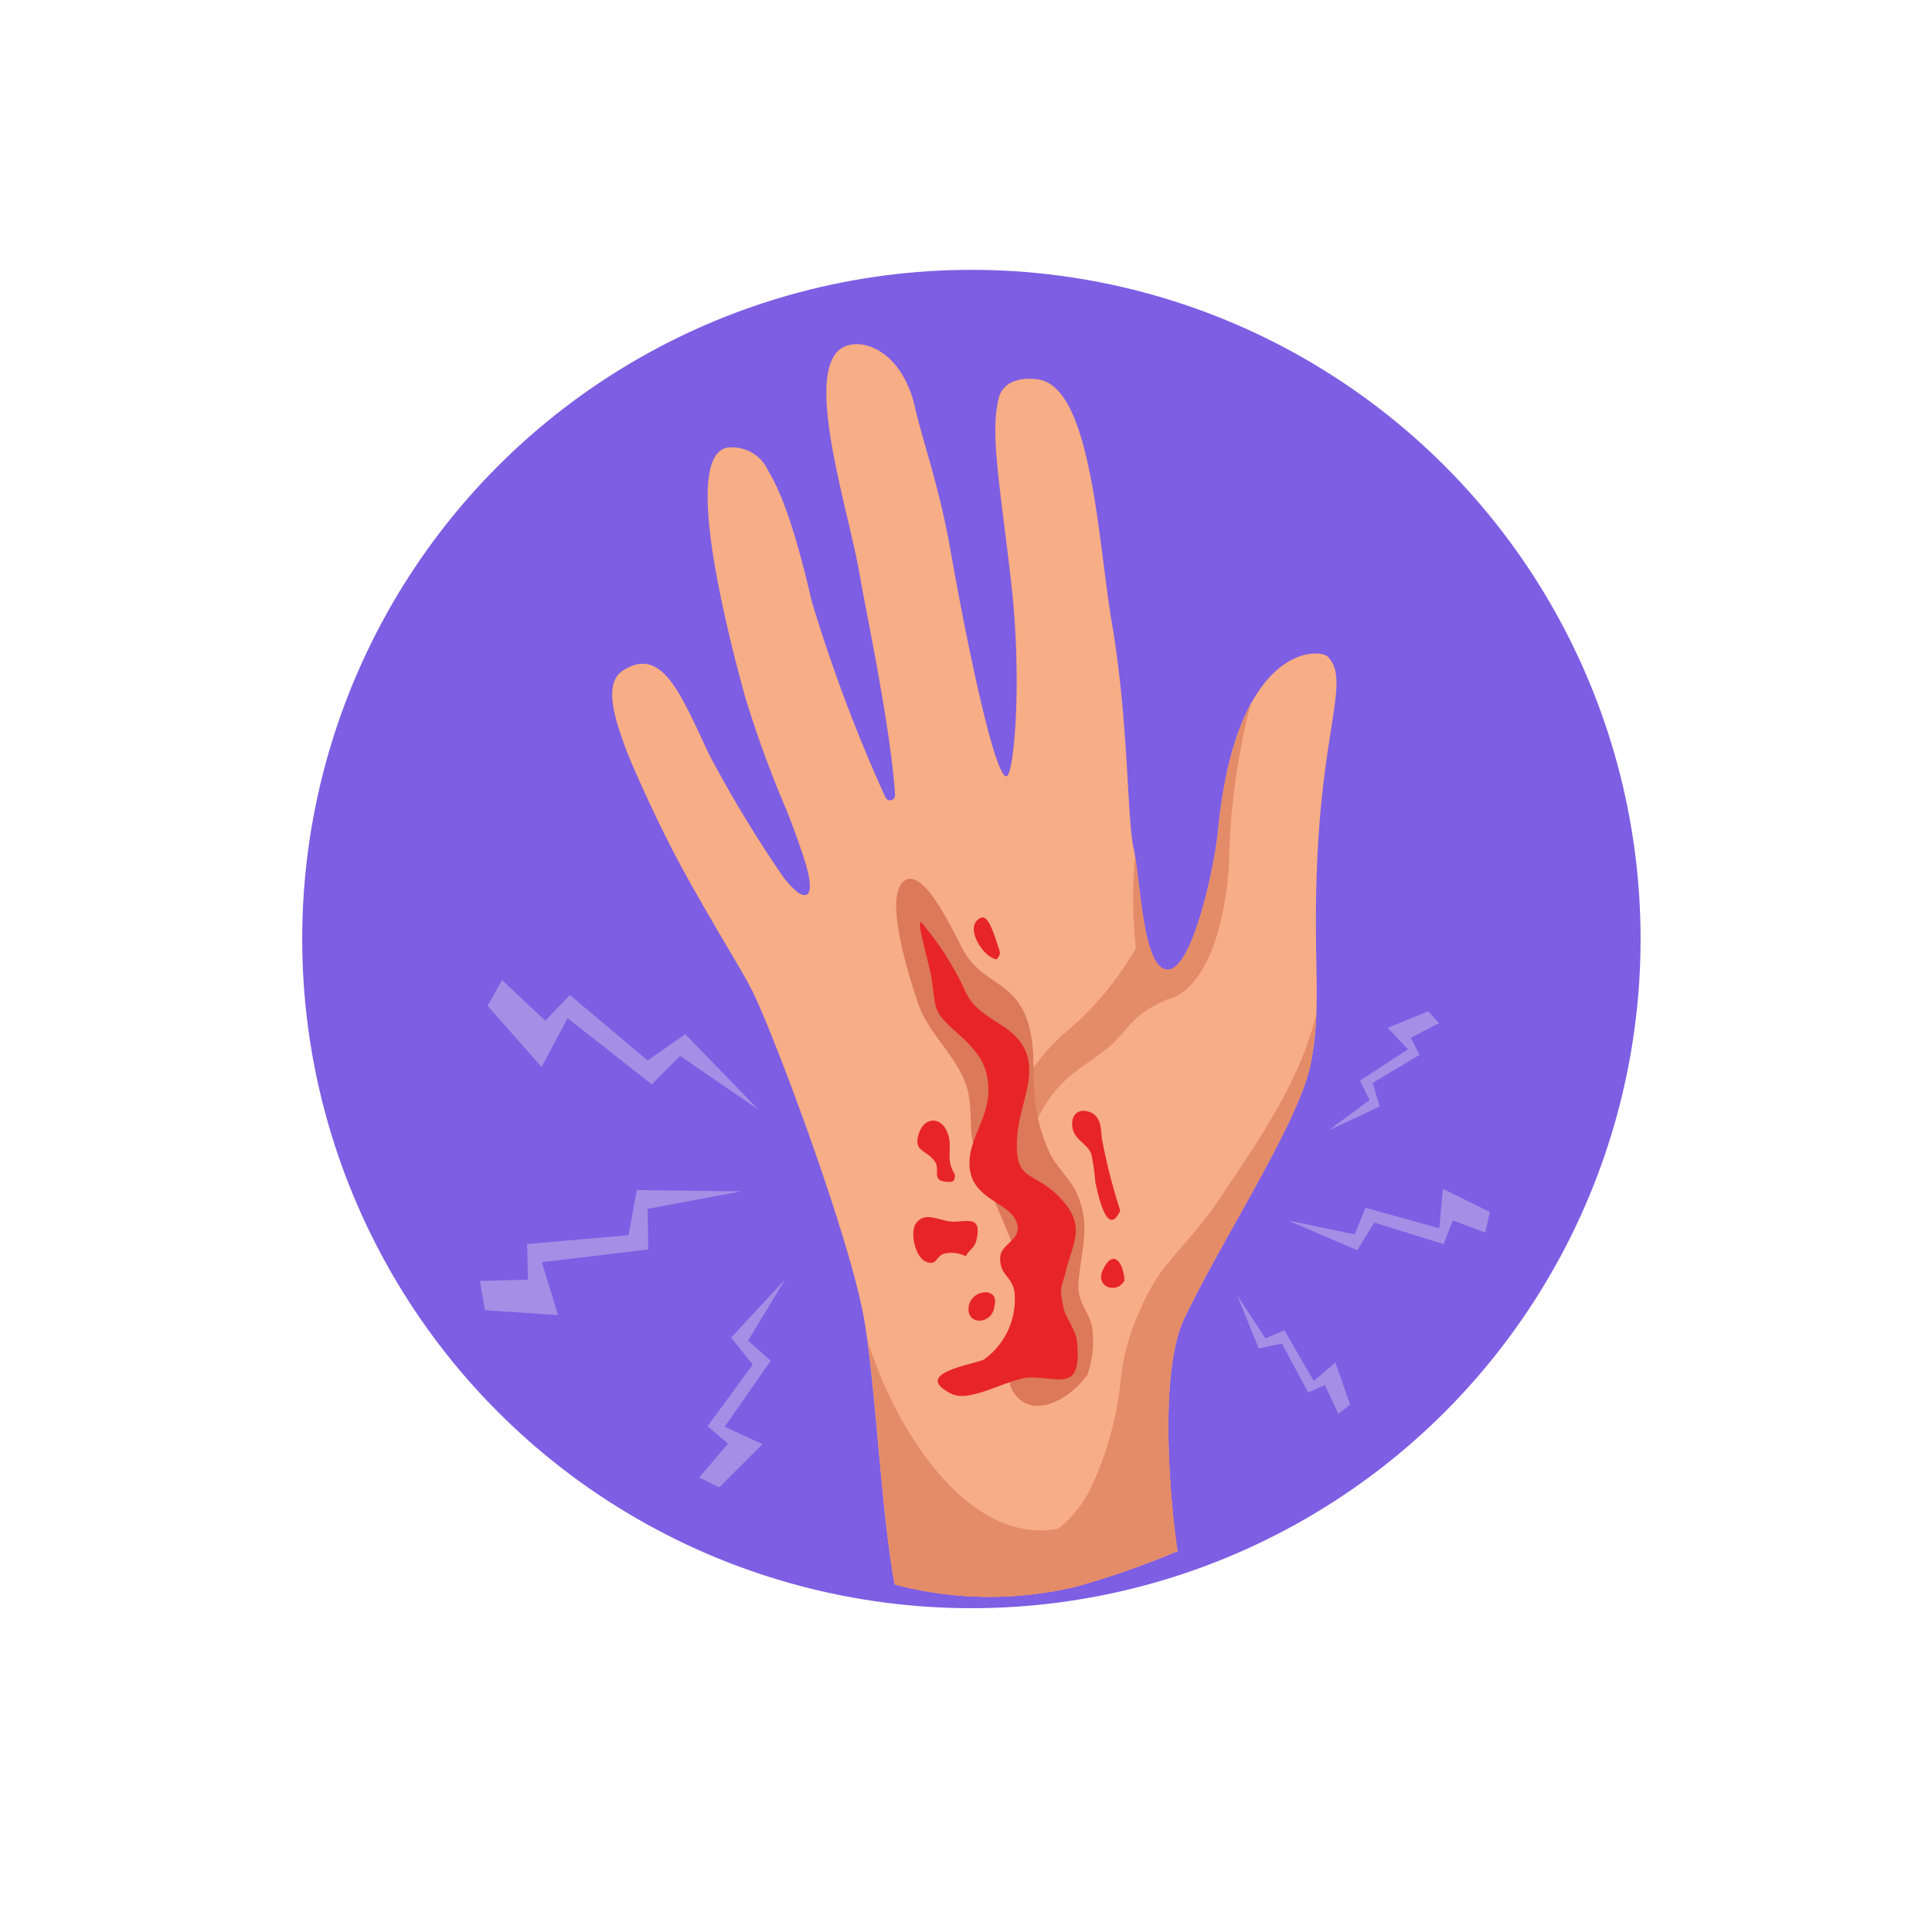 <svg xmlns="http://www.w3.org/2000/svg" xmlns:xlink="http://www.w3.org/1999/xlink" width="179" height="179" viewBox="0 0 179 179">
  <defs>
    <filter id="Elipse_4365" x="0" y="0" width="179" height="179" filterUnits="userSpaceOnUse">
      <feOffset dy="3" input="SourceAlpha"/>
      <feGaussianBlur stdDeviation="3" result="blur"/>
      <feFlood flood-opacity="0.161"/>
      <feComposite operator="in" in2="blur"/>
      <feComposite in="SourceGraphic"/>
    </filter>
    <clipPath id="clip-path">
      <circle id="Elipse_4063" data-name="Elipse 4063" cx="62" cy="62" r="62" fill="none"/>
    </clipPath>
  </defs>
  <g id="Grupo_73308" data-name="Grupo 73308" transform="translate(-276 -1051)">
    <g transform="matrix(1, 0, 0, 1, 276, 1051)" filter="url(#Elipse_4365)">
      <circle id="Elipse_4365-2" data-name="Elipse 4365" cx="80.5" cy="80.5" r="80.5" transform="translate(9 6)" fill="#fff"/>
    </g>
    <g id="icono_intro_2_" data-name="icono intro (2)" transform="translate(304 1076)">
      <g id="Capa_2" data-name="Capa 2">
        <g id="Grupo_73333" data-name="Grupo 73333">
          <circle id="Elipse_4063-2" data-name="Elipse 4063" cx="62" cy="62" r="62" fill="#7e5ee3"/>
          <g id="Grupo_73332" data-name="Grupo 73332" clip-path="url(#clip-path)">
            <g id="Grupo_73331" data-name="Grupo 73331">
              <g id="Grupo_73328" data-name="Grupo 73328">
                <path id="Trazado_145613" data-name="Trazado 145613" d="M64.54,11.87c-.86,3.3.16,8.32,1.17,17.35s.23,17.32-.41,17.68c-1,.54-3.51-11.16-5.18-20.59-1-5.91-2.64-10.46-3.33-13.51C55.5,7.07,51.25,6,49.66,7.5c-3,2.88,1,14.92,2,20.8.55,3.25,2.86,14.06,3.27,20.36a.47.47,0,0,1-.88.25,145.136,145.136,0,0,1-6.86-18.26c-1-4.36-2.37-9.38-4-12a3.635,3.635,0,0,0-3.45-2.2c-4.34-.07-1.27,13.73,1.26,23a103,103,0,0,0,3.86,10.58c.67,1.68,1.17,3.07,1.72,4.78.19.6,1.21,4-.63,2.9a8.23,8.23,0,0,1-1.75-2,113.823,113.823,0,0,1-6.49-10.79c-2.64-5.6-4.36-10.14-8-7.79-1.87,1.22-.7,4.63.32,7.38.29.79,2.07,4.93,4.09,8.88,2.66,5.19,6.45,11.2,7.4,13.07C43.25,69.65,50.47,88.77,52,96.89c1.12,6.11,1.6,17.94,2.87,24.83a.15.15,0,0,0,.11.11A34.36,34.36,0,0,0,71.7,122a77.752,77.752,0,0,0,9.43-3.29c.19,2.13-2.44-15.18.6-21.55C85.26,89.73,92.34,79,93.43,73.59s.18-9.37.62-19.05c.57-12.46,3-16.49,1-18.67-.85-.91-8.55-1.1-10.2,16.1-.3,3.13-2.28,12.58-4.53,12.86-2.48.32-2.63-8.29-3.31-11.34-.58-2.62-.45-11.77-2-20.82-1.27-7.39-1.85-21.77-6.8-22.51C66.48,9.9,64.92,10.39,64.54,11.87Z" fill="#f7ad85"/>
                <path id="Trazado_145614" data-name="Trazado 145614" d="M65.72,85.82c-2.8-8.23,4-14.27,4.74-14.95a29.15,29.15,0,0,0,7-8.39,2.243,2.243,0,0,0,.11.5c.36,1.81,3.6,4.2,2.21,4.8-3,1.27-3.5,3-5.08,4.26-1.13.92-2.71,1.9-3.77,2.83C66.88,78.45,65.82,85.77,65.72,85.82Z" fill="#e48b68"/>
                <path id="Trazado_145615" data-name="Trazado 145615" d="M73.64,115.21a41.379,41.379,0,0,0,6.68-5.1,77.945,77.945,0,0,0,.78,8.57A75,75,0,0,1,71.7,122a34.36,34.36,0,0,1-16.7-.17.15.15,0,0,1-.11-.11c-1.12-6.09-1.63-16-2.51-22.5C55.43,108.92,63.81,121.21,73.64,115.21Z" fill="#e48b68"/>
                <path id="Trazado_145616" data-name="Trazado 145616" d="M80.89,67.35C79,68.05,78,68,77.4,64.14a42.67,42.67,0,0,1-.23-9.85c.52,3.21.81,9.54,2.59,10.43h0a1.06,1.06,0,0,0,.25.09.84.84,0,0,0,.32,0,.94.94,0,0,0,.37-.14l.13-.08a2.321,2.321,0,0,0,.25-.22l.13-.14c.09-.1.17-.21.26-.33l.1-.14c1.7-2.61,3.05-9.28,3.29-11.81.52-5.47,1.66-9.18,3-11.67a63.59,63.59,0,0,0-2,14.9C85.72,57.44,84.92,65.33,80.89,67.35Z" fill="#e48b68"/>
                <path id="Trazado_145617" data-name="Trazado 145617" d="M57.47,118.38c5.8,1.65,12.3.57,15.41-5.13a30.6,30.6,0,0,0,3-10.86,20.55,20.55,0,0,1,1.67-5.84,19.32,19.32,0,0,1,2.08-3.78c1.66-2.16,3.65-4.12,5.16-6.4,3.3-4.93,7.21-10.47,8.85-16.24.1-.37.21-.75.32-1.13a28.61,28.61,0,0,1-.53,4.59C92.34,79,85.26,89.73,81.73,97.12c-2.7,5.65-.93,19.92-.63,21.56A75,75,0,0,1,71.7,122a34.36,34.36,0,0,1-16.7-.17l-.11-.11c-.25-1.4-.48-3-.68-4.71a16.18,16.18,0,0,0,3.26,1.37Z" fill="#e48b68"/>
              </g>
              <path id="Trazado_145618" data-name="Trazado 145618" d="M72.89,101.9a9.17,9.17,0,0,0,.26-4.11c-.39-1.43-1.33-2.21-1.23-3.82.19-3.13,1.23-5.39-.18-8.45-.62-1.34-1.83-2.36-2.48-3.68A15.16,15.16,0,0,1,68,77.69c-.52-3.09.19-5.83-1.06-8.75s-3.95-3-5.53-5.63c-.87-1.42-3.76-8.21-5.68-6.66s.68,9.35,1.3,11.22c1.06,3.26,4.26,5.37,4.77,8.85.23,1.54,0,3,.45,4.6A48.122,48.122,0,0,0,64.2,86.4c1.38,3.33,2.85,6.23,2.85,9.94,0,2.31-2.56,5.56-1.14,7.67,1.78,2.65,5.22.51,6.61-1.35C72.93,102.11,72.67,102.61,72.89,101.9Z" fill="#db7959"/>
              <path id="Trazado_145619" data-name="Trazado 145619" d="M57.33,60.43A27.76,27.76,0,0,1,61.51,67c1.3,2.57,4.11,2.69,5.38,5.11s-.41,5.26-.63,8c-.37,4.53,1.38,3.21,3.9,5.81s1.29,4.06.59,6.85c-.45,1.79-.62,1.35-.23,3.33.2,1.08,1.17,2,1.28,3.34.38,4.45-1.5,3.21-4.32,3.18-1.88,0-5.55,2.39-7.3,1.53-3.91-1.94,2.19-2.74,3-3.2A6.88,6.88,0,0,0,66,94.77c-.18-1.53-1.41-1.59-1.33-3.29.06-1.24,2-1.61,1.57-3.07-.55-2.07-4.08-2.12-4.4-5.21-.25-2.43,1.68-4.45,1.73-7s-1-3.78-2.8-5.42c-2.41-2.15-2-2.13-2.46-5.11C58.07,64.14,56.92,60.55,57.33,60.43Z" fill="#e72527"/>
              <path id="Trazado_145620" data-name="Trazado 145620" d="M62.46,89.92c.5-2.13-.55-1.81-2-1.73-1.2.07-2.69-1.07-3.58.13-.62.84-.08,3.21.94,3.59s.87-.53,1.66-.76a3,3,0,0,1,2,.24C61.79,90.78,62.29,90.65,62.46,89.92Z" fill="#e72527"/>
              <path id="Trazado_145621" data-name="Trazado 145621" d="M64.1,96.13c.65-2-2.19-1.74-2.36,0S64,97.71,64.13,96Z" fill="#e72527"/>
              <path id="Trazado_145622" data-name="Trazado 145622" d="M60.47,83.81c-.93-1.42-.17-2.43-.65-3.78-.56-1.6-2.15-1.6-2.67-.06-.61,1.81.69,1.49,1.49,2.68.46.69-.29,1.67.86,1.82C60.22,84.56,60.5,84.53,60.47,83.81Z" fill="#e72527"/>
              <path id="Trazado_145623" data-name="Trazado 145623" d="M75.79,87.16a53.372,53.372,0,0,1-1.71-6.72C74,79.51,74,78.35,72.88,78s-1.73.47-1.5,1.56,1.39,1.43,1.73,2.36a19.219,19.219,0,0,1,.37,2.59C73.76,85.83,74.62,89.74,75.79,87.16Z" fill="#e72527"/>
              <path id="Trazado_145624" data-name="Trazado 145624" d="M76.16,93.8c.09-1.38-.89-3.37-1.94-1.22-1,1.94,2,2.51,2.1.41Z" fill="#e72527"/>
              <path id="Trazado_145625" data-name="Trazado 145625" d="M64.6,63.06c-.47-1.36-1-3.45-1.79-3-1.55.82.32,3.72,1.55,3.82C64.44,63.72,64.74,63.49,64.6,63.06Z" fill="#e72527"/>
              <g id="Grupo_73329" data-name="Grupo 73329">
                <path id="Trazado_145626" data-name="Trazado 145626" d="M24.8,67.19l-2.28,2.38-4-3.76c-.46.79-.91,1.58-1.34,2.38l5,5.67,2.41-4.53,7.8,6.14L35,72.82l7.29,5-6.8-7L32,73.25Z" fill="#a48fe6"/>
                <path id="Trazado_145627" data-name="Trazado 145627" d="M37.56,107.14l1.89,1.61-2.66,3.14c.61.32,1.23.61,1.85.91l4-4-3.5-1.61,4.27-6.12-2.1-1.86,3.43-5.67-5,5.39,2,2.5Z" fill="#a48fe6"/>
                <path id="Trazado_145628" data-name="Trazado 145628" d="M30.24,89.44l-9.4.82.07,3.3-4.45.12c.15.9.31,1.81.47,2.71l6.77.45-1.5-4.9,9.86-1.18L32,87l8.68-1.62L31,85.26Z" fill="#a48fe6"/>
              </g>
              <g id="Grupo_73330" data-name="Grupo 73330">
                <path id="Trazado_145629" data-name="Trazado 145629" d="M93.2,104l1.56-.68L96,106c.37-.28.73-.58,1.09-.88l-1.37-3.88-2,1.71L91,98.25,89.25,99l-2.63-4,2,4.93,2.15-.45Z" fill="#a48fe6"/>
                <path id="Trazado_145630" data-name="Trazado 145630" d="M103.52,72.73l-.81-1.58,2.61-1.35c-.32-.38-.64-.74-1-1.1l-3.75,1.52,1.88,2L98,75.12l.89,1.8-3.81,2.82,4.74-2.22-.63-2.19Z" fill="#a48fe6"/>
                <path id="Trazado_145631" data-name="Trazado 145631" d="M99.33,88.27l6.43,2,.85-2.2,3,1.13c.14-.64.29-1.28.43-1.91l-4.35-2.14-.34,3.65-6.84-1.9-1,2.47-6.17-1.29,6.41,2.75Z" fill="#a48fe6"/>
              </g>
            </g>
          </g>
        </g>
      </g>
    </g>
  </g>
</svg>
